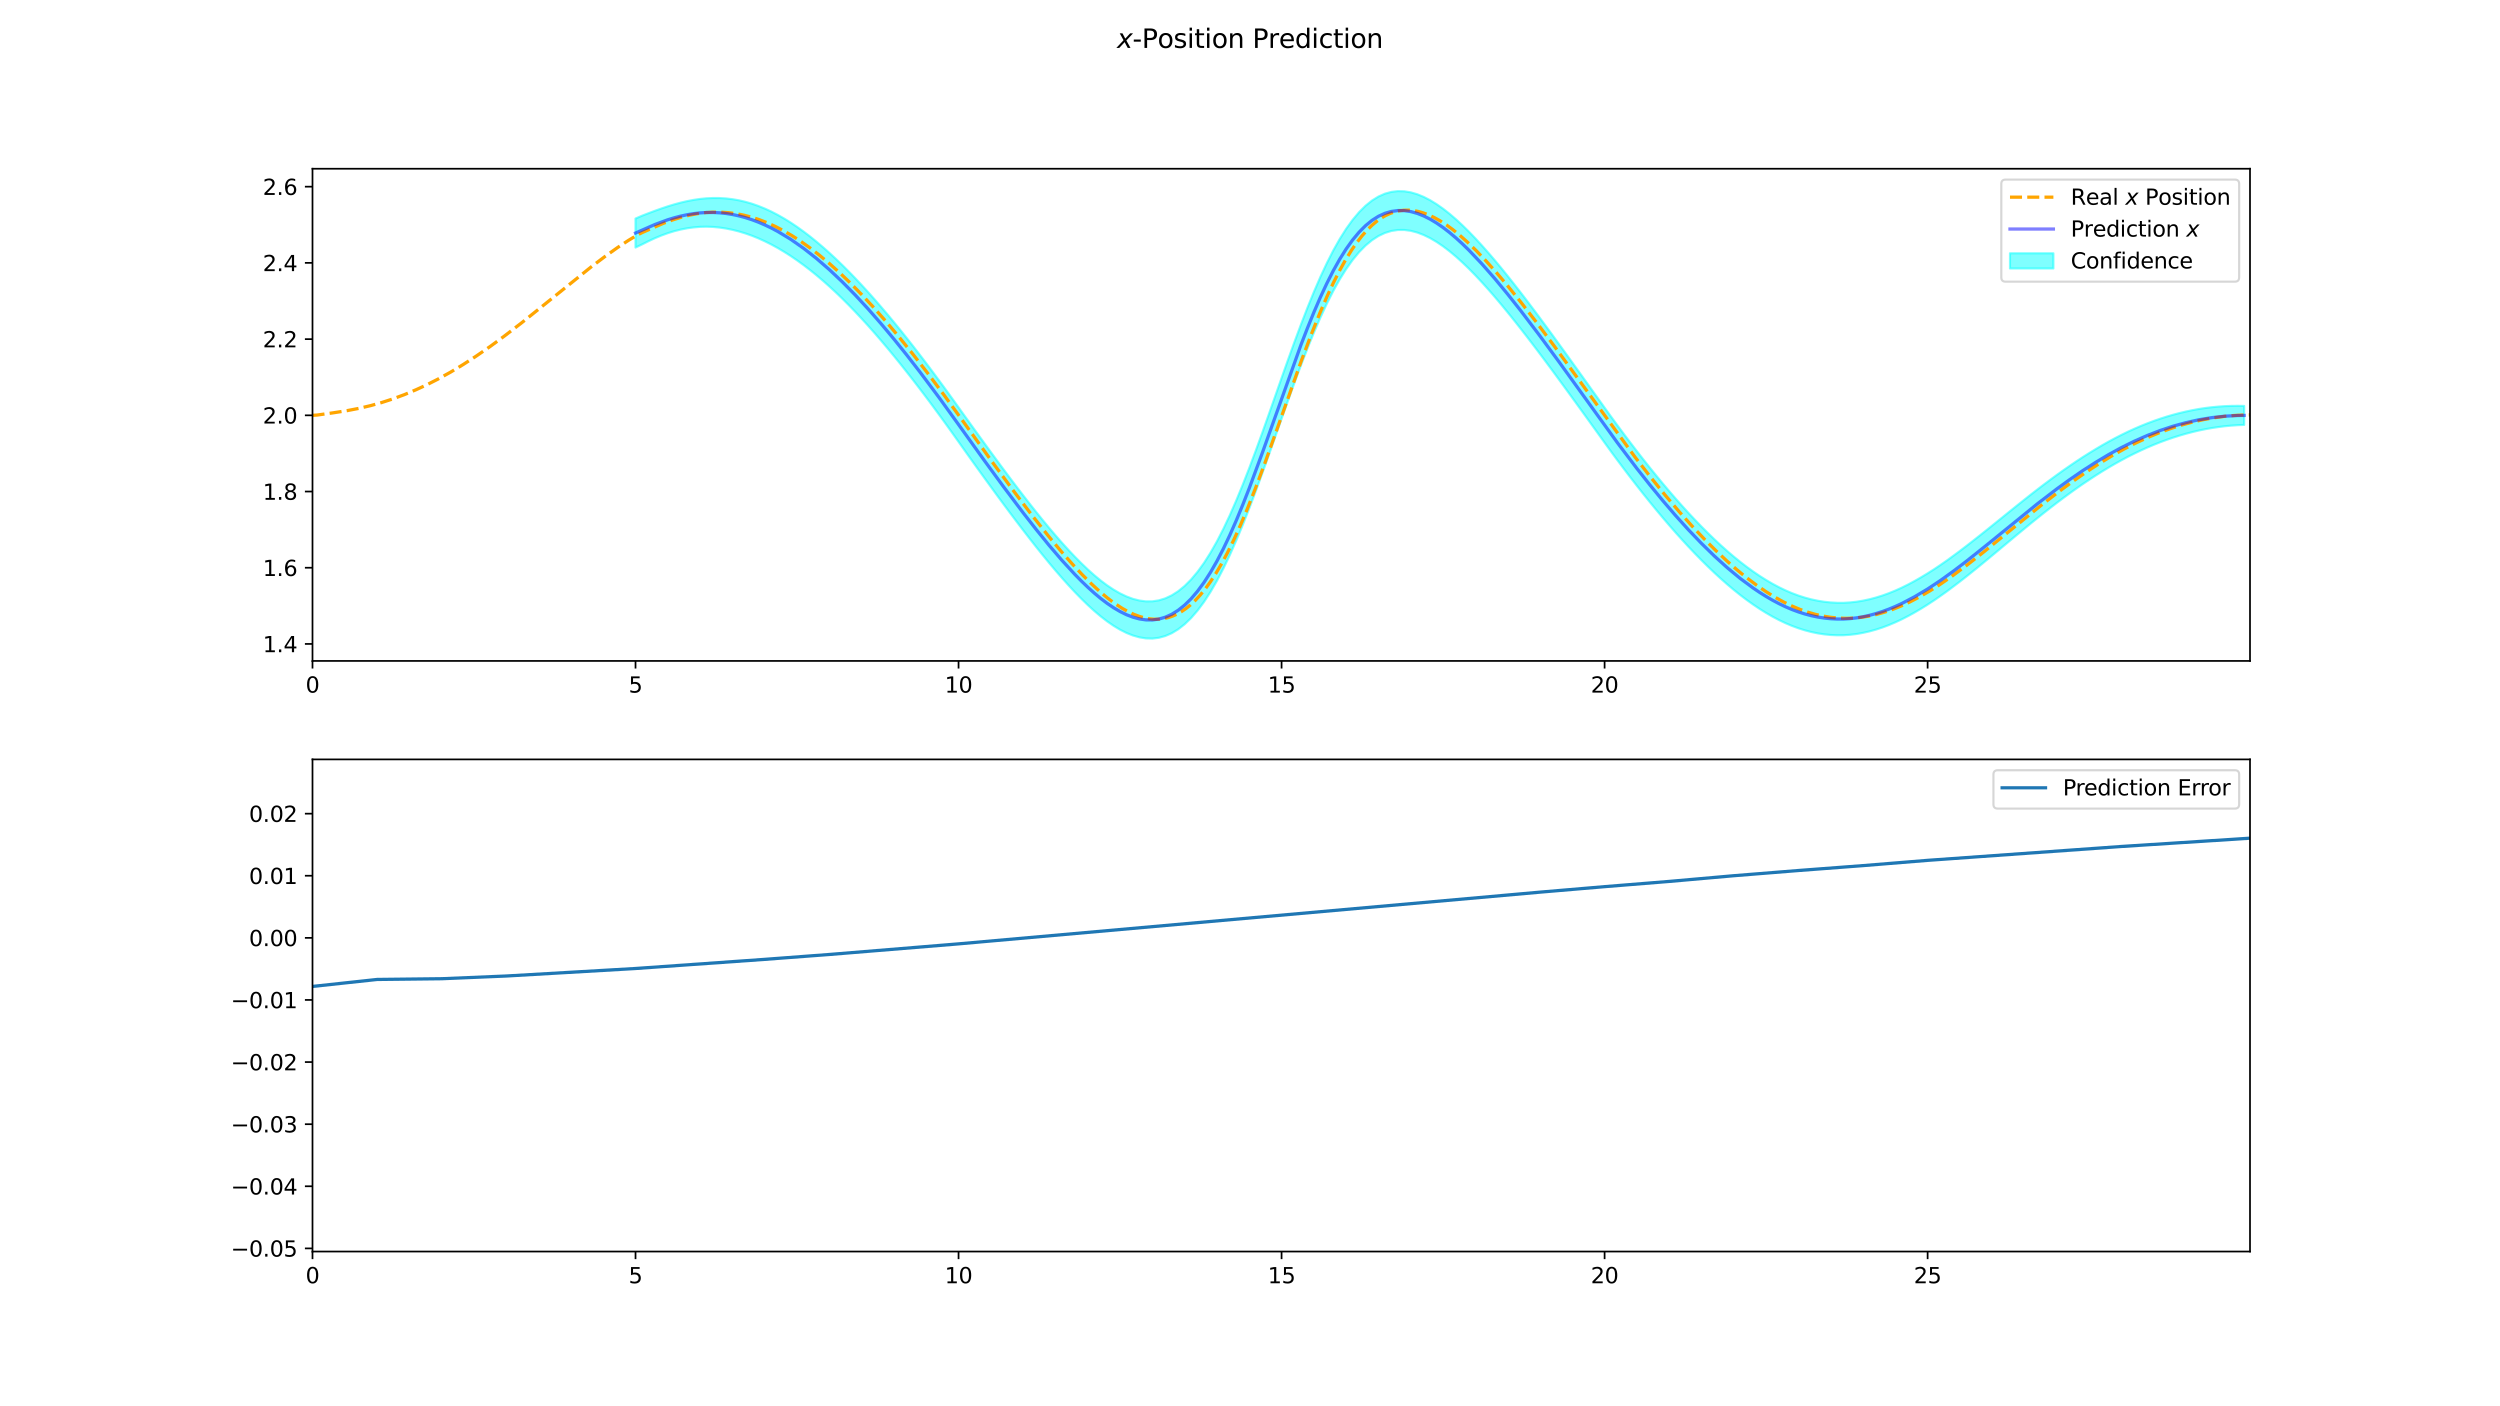 <?xml version="1.0" encoding="utf-8" standalone="no"?>
<!DOCTYPE svg PUBLIC "-//W3C//DTD SVG 1.1//EN"
  "http://www.w3.org/Graphics/SVG/1.1/DTD/svg11.dtd">
<svg xmlns:xlink="http://www.w3.org/1999/xlink" width="1152pt" height="648pt" viewBox="0 0 1152 648" xmlns="http://www.w3.org/2000/svg" version="1.1">
 <defs>
  <style type="text/css">*{stroke-linejoin: round; stroke-linecap: butt}</style>
 </defs>
 <g id="figure_1">
  <g id="patch_1">
   <path d="M 0 648 
L 1152 648 
L 1152 0 
L 0 0 
z
" style="fill: #ffffff"/>
  </g>
  <g id="axes_1">
   <g id="patch_2">
    <path d="M 144 304.56 
L 1036.8 304.56 
L 1036.8 77.76 
L 144 77.76 
z
" style="fill: #ffffff"/>
   </g>
   <g id="PolyCollection_1">
    <defs>
     <path id="m6e63e1c2bd" d="M 292.85 -547.299 
L 292.85 -533.932 
L 295.827 -535.349 
L 298.804 -536.848 
L 301.781 -538.239 
L 304.758 -539.474 
L 307.735 -540.558 
L 310.712 -541.474 
L 313.689 -542.222 
L 316.666 -542.808 
L 319.643 -543.216 
L 322.62 -543.467 
L 325.597 -543.537 
L 328.574 -543.423 
L 331.551 -543.141 
L 334.528 -542.698 
L 337.505 -542.095 
L 340.481 -541.346 
L 343.458 -540.441 
L 346.435 -539.396 
L 349.412 -538.193 
L 352.389 -536.837 
L 355.366 -535.361 
L 358.343 -533.734 
L 361.32 -531.963 
L 364.297 -530.076 
L 367.274 -528.041 
L 370.251 -525.879 
L 373.228 -523.6 
L 376.205 -521.188 
L 379.182 -518.666 
L 382.159 -516.024 
L 385.136 -513.273 
L 388.113 -510.405 
L 391.09 -507.427 
L 394.067 -504.348 
L 397.044 -501.174 
L 400.021 -497.911 
L 402.998 -494.546 
L 405.975 -491.091 
L 408.952 -487.565 
L 411.929 -483.955 
L 414.906 -480.275 
L 417.883 -476.521 
L 420.86 -472.708 
L 423.837 -468.831 
L 426.814 -464.9 
L 429.791 -460.906 
L 432.768 -456.857 
L 435.745 -452.756 
L 438.722 -448.614 
L 441.699 -444.423 
L 444.676 -440.22 
L 447.653 -436.045 
L 450.63 -431.896 
L 453.607 -427.768 
L 456.584 -423.663 
L 459.561 -419.575 
L 462.538 -415.543 
L 465.515 -411.543 
L 468.492 -407.589 
L 471.469 -403.679 
L 474.446 -399.827 
L 477.423 -396.031 
L 480.4 -392.318 
L 483.377 -388.678 
L 486.354 -385.135 
L 489.331 -381.697 
L 492.308 -378.377 
L 495.285 -375.178 
L 498.262 -372.121 
L 501.239 -369.22 
L 504.216 -366.498 
L 507.193 -363.979 
L 510.17 -361.678 
L 513.147 -359.628 
L 516.124 -357.837 
L 519.101 -356.334 
L 522.078 -355.149 
L 525.055 -354.308 
L 528.032 -353.83 
L 531.009 -353.749 
L 533.986 -354.105 
L 536.963 -354.921 
L 539.94 -356.213 
L 542.917 -358.019 
L 545.894 -360.344 
L 548.871 -363.217 
L 551.848 -366.659 
L 554.825 -370.655 
L 557.802 -375.23 
L 560.779 -380.37 
L 563.756 -386.069 
L 566.733 -392.294 
L 569.71 -399.024 
L 572.687 -406.186 
L 575.664 -413.747 
L 578.641 -421.637 
L 581.618 -429.791 
L 584.595 -438.129 
L 587.572 -446.568 
L 590.549 -455.041 
L 593.526 -463.433 
L 596.503 -471.67 
L 599.48 -479.674 
L 602.457 -487.381 
L 605.434 -494.709 
L 608.411 -501.606 
L 611.388 -508.018 
L 614.365 -513.909 
L 617.342 -519.244 
L 620.319 -524.011 
L 623.296 -528.194 
L 626.273 -531.808 
L 629.25 -534.844 
L 632.227 -537.318 
L 635.204 -539.25 
L 638.181 -540.656 
L 641.158 -541.568 
L 644.135 -542.019 
L 647.112 -542.029 
L 650.089 -541.632 
L 653.066 -540.848 
L 656.043 -539.711 
L 659.02 -538.257 
L 661.997 -536.506 
L 664.974 -534.487 
L 667.951 -532.218 
L 670.928 -529.729 
L 673.905 -527.033 
L 676.882 -524.163 
L 679.859 -521.123 
L 682.836 -517.938 
L 685.813 -514.631 
L 688.79 -511.205 
L 691.767 -507.673 
L 694.744 -504.046 
L 697.721 -500.344 
L 700.698 -496.574 
L 703.675 -492.739 
L 706.652 -488.852 
L 709.629 -484.907 
L 712.606 -480.924 
L 715.583 -476.903 
L 718.56 -472.844 
L 721.537 -468.771 
L 724.514 -464.672 
L 727.49 -460.564 
L 730.467 -456.447 
L 733.444 -452.305 
L 736.421 -448.171 
L 739.398 -444.03 
L 742.375 -439.918 
L 745.352 -435.877 
L 748.329 -431.903 
L 751.306 -427.991 
L 754.283 -424.142 
L 757.26 -420.363 
L 760.237 -416.657 
L 763.214 -413.022 
L 766.191 -409.454 
L 769.168 -405.971 
L 772.145 -402.564 
L 775.122 -399.255 
L 778.099 -396.018 
L 781.076 -392.883 
L 784.053 -389.836 
L 787.03 -386.892 
L 790.007 -384.045 
L 792.984 -381.312 
L 795.961 -378.688 
L 798.938 -376.186 
L 801.915 -373.799 
L 804.892 -371.541 
L 807.869 -369.414 
L 810.846 -367.41 
L 813.823 -365.554 
L 816.8 -363.838 
L 819.777 -362.272 
L 822.754 -360.852 
L 825.731 -359.594 
L 828.708 -358.494 
L 831.685 -357.549 
L 834.662 -356.768 
L 837.639 -356.149 
L 840.616 -355.69 
L 843.593 -355.398 
L 846.57 -355.262 
L 849.547 -355.286 
L 852.524 -355.495 
L 855.501 -355.847 
L 858.478 -356.378 
L 861.455 -357.048 
L 864.432 -357.875 
L 867.409 -358.843 
L 870.386 -359.966 
L 873.363 -361.224 
L 876.34 -362.614 
L 879.317 -364.143 
L 882.294 -365.789 
L 885.271 -367.541 
L 888.248 -369.394 
L 891.225 -371.346 
L 894.202 -373.407 
L 897.179 -375.528 
L 900.156 -377.759 
L 903.133 -380.018 
L 906.11 -382.347 
L 909.087 -384.722 
L 912.064 -387.132 
L 915.041 -389.575 
L 918.018 -392.041 
L 920.995 -394.522 
L 923.972 -397.009 
L 926.949 -399.49 
L 929.926 -401.968 
L 932.903 -404.426 
L 935.88 -406.876 
L 938.857 -409.278 
L 941.834 -411.654 
L 944.811 -413.984 
L 947.788 -416.278 
L 950.765 -418.513 
L 953.742 -420.697 
L 956.719 -422.836 
L 959.696 -424.906 
L 962.673 -426.904 
L 965.65 -428.844 
L 968.627 -430.729 
L 971.604 -432.534 
L 974.581 -434.264 
L 977.558 -435.922 
L 980.535 -437.51 
L 983.512 -438.999 
L 986.489 -440.428 
L 989.466 -441.769 
L 992.443 -443.034 
L 995.42 -444.216 
L 998.397 -445.32 
L 1001.374 -446.34 
L 1004.351 -447.28 
L 1007.328 -448.141 
L 1010.305 -448.921 
L 1013.282 -449.628 
L 1016.259 -450.237 
L 1019.236 -450.764 
L 1022.213 -451.209 
L 1025.19 -451.591 
L 1028.167 -451.871 
L 1031.144 -452.078 
L 1034.121 -452.203 
L 1034.121 -460.95 
L 1034.121 -460.95 
L 1031.144 -460.995 
L 1028.167 -460.959 
L 1025.19 -460.846 
L 1022.213 -460.631 
L 1019.236 -460.353 
L 1016.259 -459.992 
L 1013.282 -459.545 
L 1010.305 -458.997 
L 1007.328 -458.374 
L 1004.351 -457.67 
L 1001.374 -456.885 
L 998.397 -456.016 
L 995.42 -455.06 
L 992.443 -454.025 
L 989.466 -452.904 
L 986.489 -451.704 
L 983.512 -450.415 
L 980.535 -449.062 
L 977.558 -447.604 
L 974.581 -446.075 
L 971.604 -444.472 
L 968.627 -442.787 
L 965.65 -441.022 
L 962.673 -439.204 
L 959.696 -437.326 
L 956.719 -435.368 
L 953.742 -433.341 
L 950.765 -431.273 
L 947.788 -429.147 
L 944.811 -426.961 
L 941.834 -424.737 
L 938.857 -422.462 
L 935.88 -420.153 
L 932.903 -417.791 
L 929.926 -415.424 
L 926.949 -413.033 
L 923.972 -410.634 
L 920.995 -408.223 
L 918.018 -405.82 
L 915.041 -403.428 
L 912.064 -401.057 
L 909.087 -398.717 
L 906.11 -396.405 
L 903.133 -394.139 
L 900.156 -391.934 
L 897.179 -389.754 
L 894.202 -387.691 
L 891.225 -385.687 
L 888.248 -383.797 
L 885.271 -381.998 
L 882.294 -380.295 
L 879.317 -378.693 
L 876.34 -377.211 
L 873.363 -375.867 
L 870.386 -374.654 
L 867.409 -373.577 
L 864.432 -372.651 
L 861.455 -371.861 
L 858.478 -371.225 
L 855.501 -370.725 
L 852.524 -370.402 
L 849.547 -370.226 
L 846.57 -370.235 
L 843.593 -370.394 
L 840.616 -370.706 
L 837.639 -371.18 
L 834.662 -371.814 
L 831.685 -372.611 
L 828.708 -373.569 
L 825.731 -374.684 
L 822.754 -375.959 
L 819.777 -377.399 
L 816.8 -378.987 
L 813.823 -380.727 
L 810.846 -382.61 
L 807.869 -384.64 
L 804.892 -386.795 
L 801.915 -389.081 
L 798.938 -391.499 
L 795.961 -394.033 
L 792.984 -396.692 
L 790.007 -399.463 
L 787.03 -402.348 
L 784.053 -405.33 
L 781.076 -408.417 
L 778.099 -411.594 
L 775.122 -414.874 
L 772.145 -418.23 
L 769.168 -421.685 
L 766.191 -425.215 
L 763.214 -428.832 
L 760.237 -432.516 
L 757.26 -436.269 
L 754.283 -440.095 
L 751.306 -443.987 
L 748.329 -447.938 
L 745.352 -451.947 
L 742.375 -456.014 
L 739.398 -460.149 
L 736.421 -464.314 
L 733.444 -468.477 
L 730.467 -472.65 
L 727.49 -476.801 
L 724.514 -480.947 
L 721.537 -485.086 
L 718.56 -489.205 
L 715.583 -493.309 
L 712.606 -497.379 
L 709.629 -501.412 
L 706.652 -505.407 
L 703.675 -509.343 
L 700.698 -513.229 
L 697.721 -517.05 
L 694.744 -520.804 
L 691.767 -524.485 
L 688.79 -528.07 
L 685.813 -531.548 
L 682.836 -534.909 
L 679.859 -538.15 
L 676.882 -541.246 
L 673.905 -544.174 
L 670.928 -546.933 
L 667.951 -549.486 
L 664.974 -551.822 
L 661.997 -553.912 
L 659.02 -555.739 
L 656.043 -557.274 
L 653.066 -558.496 
L 650.089 -559.365 
L 647.112 -559.85 
L 644.135 -559.931 
L 641.158 -559.574 
L 638.181 -558.757 
L 635.204 -557.442 
L 632.227 -555.595 
L 629.25 -553.2 
L 626.273 -550.236 
L 623.296 -546.69 
L 620.319 -542.569 
L 617.342 -537.856 
L 614.365 -532.567 
L 611.388 -526.713 
L 608.411 -520.332 
L 605.434 -513.458 
L 602.457 -506.148 
L 599.48 -498.453 
L 596.503 -490.457 
L 593.526 -482.219 
L 590.549 -473.816 
L 587.572 -465.323 
L 584.595 -456.857 
L 581.618 -448.483 
L 578.641 -440.281 
L 575.664 -432.333 
L 572.687 -424.706 
L 569.71 -417.47 
L 566.733 -410.658 
L 563.756 -404.344 
L 560.779 -398.55 
L 557.802 -393.31 
L 554.825 -388.631 
L 551.848 -384.529 
L 548.871 -380.981 
L 545.894 -378.002 
L 542.917 -375.573 
L 539.94 -373.665 
L 536.963 -372.272 
L 533.986 -371.358 
L 531.009 -370.907 
L 528.032 -370.893 
L 525.055 -371.283 
L 522.078 -372.039 
L 519.101 -373.143 
L 516.124 -374.569 
L 513.147 -376.288 
L 510.17 -378.27 
L 507.193 -380.504 
L 504.216 -382.959 
L 501.239 -385.62 
L 498.262 -388.465 
L 495.285 -391.474 
L 492.308 -394.631 
L 489.331 -397.915 
L 486.354 -401.32 
L 483.377 -404.832 
L 480.4 -408.445 
L 477.423 -412.134 
L 474.446 -415.91 
L 471.469 -419.745 
L 468.492 -423.643 
L 465.515 -427.586 
L 462.538 -431.577 
L 459.561 -435.597 
L 456.584 -439.667 
L 453.607 -443.757 
L 450.63 -447.866 
L 447.653 -451.99 
L 444.676 -456.128 
L 441.699 -460.288 
L 438.722 -464.443 
L 435.745 -468.551 
L 432.768 -472.62 
L 429.791 -476.638 
L 426.814 -480.606 
L 423.837 -484.511 
L 420.86 -488.363 
L 417.883 -492.149 
L 414.906 -495.876 
L 411.929 -499.529 
L 408.952 -503.117 
L 405.975 -506.62 
L 402.998 -510.052 
L 400.021 -513.401 
L 397.044 -516.655 
L 394.067 -519.82 
L 391.09 -522.892 
L 388.113 -525.866 
L 385.136 -528.736 
L 382.159 -531.491 
L 379.182 -534.136 
L 376.205 -536.658 
L 373.228 -539.065 
L 370.251 -541.331 
L 367.274 -543.467 
L 364.297 -545.468 
L 361.32 -547.304 
L 358.343 -549.001 
L 355.366 -550.541 
L 352.389 -551.902 
L 349.412 -553.111 
L 346.435 -554.151 
L 343.458 -555.008 
L 340.481 -555.699 
L 337.505 -556.211 
L 334.528 -556.558 
L 331.551 -556.738 
L 328.574 -556.756 
L 325.597 -556.623 
L 322.62 -556.333 
L 319.643 -555.891 
L 316.666 -555.326 
L 313.689 -554.631 
L 310.712 -553.826 
L 307.735 -552.92 
L 304.758 -551.92 
L 301.781 -550.857 
L 298.804 -549.735 
L 295.827 -548.585 
L 292.85 -547.299 
z
" style="stroke: #00ffff; stroke-opacity: 0.5"/>
    </defs>
    <g clip-path="url(#p4d87d90c9b)">
     <use xlink:href="#m6e63e1c2bd" x="0" y="648" style="fill: #00ffff; fill-opacity: 0.5; stroke: #00ffff; stroke-opacity: 0.5"/>
    </g>
   </g>
   <g id="matplotlib.axis_1">
    <g id="xtick_1">
     <g id="line2d_1">
      <defs>
       <path id="mfed52b1597" d="M 0 0 
L 0 3.5 
" style="stroke: #000000; stroke-width: 0.8"/>
      </defs>
      <g>
       <use xlink:href="#mfed52b1597" x="144" y="304.56" style="stroke: #000000; stroke-width: 0.8"/>
      </g>
     </g>
     <g id="text_1">
      <!-- 0 -->
      <g transform="translate(140.819 319.158) scale(0.1 -0.1)">
       <defs>
        <path id="DejaVuSans-30" d="M 2034 4250 
Q 1547 4250 1301 3770 
Q 1056 3291 1056 2328 
Q 1056 1369 1301 889 
Q 1547 409 2034 409 
Q 2525 409 2770 889 
Q 3016 1369 3016 2328 
Q 3016 3291 2770 3770 
Q 2525 4250 2034 4250 
z
M 2034 4750 
Q 2819 4750 3233 4129 
Q 3647 3509 3647 2328 
Q 3647 1150 3233 529 
Q 2819 -91 2034 -91 
Q 1250 -91 836 529 
Q 422 1150 422 2328 
Q 422 3509 836 4129 
Q 1250 4750 2034 4750 
z
" transform="scale(0.016)"/>
       </defs>
       <use xlink:href="#DejaVuSans-30"/>
      </g>
     </g>
    </g>
    <g id="xtick_2">
     <g id="line2d_2">
      <g>
       <use xlink:href="#mfed52b1597" x="292.85" y="304.56" style="stroke: #000000; stroke-width: 0.8"/>
      </g>
     </g>
     <g id="text_2">
      <!-- 5 -->
      <g transform="translate(289.668 319.158) scale(0.1 -0.1)">
       <defs>
        <path id="DejaVuSans-35" d="M 691 4666 
L 3169 4666 
L 3169 4134 
L 1269 4134 
L 1269 2991 
Q 1406 3038 1543 3061 
Q 1681 3084 1819 3084 
Q 2600 3084 3056 2656 
Q 3513 2228 3513 1497 
Q 3513 744 3044 326 
Q 2575 -91 1722 -91 
Q 1428 -91 1123 -41 
Q 819 9 494 109 
L 494 744 
Q 775 591 1075 516 
Q 1375 441 1709 441 
Q 2250 441 2565 725 
Q 2881 1009 2881 1497 
Q 2881 1984 2565 2268 
Q 2250 2553 1709 2553 
Q 1456 2553 1204 2497 
Q 953 2441 691 2322 
L 691 4666 
z
" transform="scale(0.016)"/>
       </defs>
       <use xlink:href="#DejaVuSans-35"/>
      </g>
     </g>
    </g>
    <g id="xtick_3">
     <g id="line2d_3">
      <g>
       <use xlink:href="#mfed52b1597" x="441.699" y="304.56" style="stroke: #000000; stroke-width: 0.8"/>
      </g>
     </g>
     <g id="text_3">
      <!-- 10 -->
      <g transform="translate(435.337 319.158) scale(0.1 -0.1)">
       <defs>
        <path id="DejaVuSans-31" d="M 794 531 
L 1825 531 
L 1825 4091 
L 703 3866 
L 703 4441 
L 1819 4666 
L 2450 4666 
L 2450 531 
L 3481 531 
L 3481 0 
L 794 0 
L 794 531 
z
" transform="scale(0.016)"/>
       </defs>
       <use xlink:href="#DejaVuSans-31"/>
       <use xlink:href="#DejaVuSans-30" x="63.623"/>
      </g>
     </g>
    </g>
    <g id="xtick_4">
     <g id="line2d_4">
      <g>
       <use xlink:href="#mfed52b1597" x="590.549" y="304.56" style="stroke: #000000; stroke-width: 0.8"/>
      </g>
     </g>
     <g id="text_4">
      <!-- 15 -->
      <g transform="translate(584.186 319.158) scale(0.1 -0.1)">
       <use xlink:href="#DejaVuSans-31"/>
       <use xlink:href="#DejaVuSans-35" x="63.623"/>
      </g>
     </g>
    </g>
    <g id="xtick_5">
     <g id="line2d_5">
      <g>
       <use xlink:href="#mfed52b1597" x="739.398" y="304.56" style="stroke: #000000; stroke-width: 0.8"/>
      </g>
     </g>
     <g id="text_5">
      <!-- 20 -->
      <g transform="translate(733.036 319.158) scale(0.1 -0.1)">
       <defs>
        <path id="DejaVuSans-32" d="M 1228 531 
L 3431 531 
L 3431 0 
L 469 0 
L 469 531 
Q 828 903 1448 1529 
Q 2069 2156 2228 2338 
Q 2531 2678 2651 2914 
Q 2772 3150 2772 3378 
Q 2772 3750 2511 3984 
Q 2250 4219 1831 4219 
Q 1534 4219 1204 4116 
Q 875 4013 500 3803 
L 500 4441 
Q 881 4594 1212 4672 
Q 1544 4750 1819 4750 
Q 2544 4750 2975 4387 
Q 3406 4025 3406 3419 
Q 3406 3131 3298 2873 
Q 3191 2616 2906 2266 
Q 2828 2175 2409 1742 
Q 1991 1309 1228 531 
z
" transform="scale(0.016)"/>
       </defs>
       <use xlink:href="#DejaVuSans-32"/>
       <use xlink:href="#DejaVuSans-30" x="63.623"/>
      </g>
     </g>
    </g>
    <g id="xtick_6">
     <g id="line2d_6">
      <g>
       <use xlink:href="#mfed52b1597" x="888.248" y="304.56" style="stroke: #000000; stroke-width: 0.8"/>
      </g>
     </g>
     <g id="text_6">
      <!-- 25 -->
      <g transform="translate(881.886 319.158) scale(0.1 -0.1)">
       <use xlink:href="#DejaVuSans-32"/>
       <use xlink:href="#DejaVuSans-35" x="63.623"/>
      </g>
     </g>
    </g>
   </g>
   <g id="matplotlib.axis_2">
    <g id="ytick_1">
     <g id="line2d_7">
      <defs>
       <path id="mb2a4fa0dcd" d="M 0 0 
L -3.5 0 
" style="stroke: #000000; stroke-width: 0.8"/>
      </defs>
      <g>
       <use xlink:href="#mb2a4fa0dcd" x="144" y="296.732" style="stroke: #000000; stroke-width: 0.8"/>
      </g>
     </g>
     <g id="text_7">
      <!-- 1.4 -->
      <g transform="translate(121.097 300.531) scale(0.1 -0.1)">
       <defs>
        <path id="DejaVuSans-2e" d="M 684 794 
L 1344 794 
L 1344 0 
L 684 0 
L 684 794 
z
" transform="scale(0.016)"/>
        <path id="DejaVuSans-34" d="M 2419 4116 
L 825 1625 
L 2419 1625 
L 2419 4116 
z
M 2253 4666 
L 3047 4666 
L 3047 1625 
L 3713 1625 
L 3713 1100 
L 3047 1100 
L 3047 0 
L 2419 0 
L 2419 1100 
L 313 1100 
L 313 1709 
L 2253 4666 
z
" transform="scale(0.016)"/>
       </defs>
       <use xlink:href="#DejaVuSans-31"/>
       <use xlink:href="#DejaVuSans-2e" x="63.623"/>
       <use xlink:href="#DejaVuSans-34" x="95.41"/>
      </g>
     </g>
    </g>
    <g id="ytick_2">
     <g id="line2d_8">
      <g>
       <use xlink:href="#mb2a4fa0dcd" x="144" y="261.614" style="stroke: #000000; stroke-width: 0.8"/>
      </g>
     </g>
     <g id="text_8">
      <!-- 1.6 -->
      <g transform="translate(121.097 265.414) scale(0.1 -0.1)">
       <defs>
        <path id="DejaVuSans-36" d="M 2113 2584 
Q 1688 2584 1439 2293 
Q 1191 2003 1191 1497 
Q 1191 994 1439 701 
Q 1688 409 2113 409 
Q 2538 409 2786 701 
Q 3034 994 3034 1497 
Q 3034 2003 2786 2293 
Q 2538 2584 2113 2584 
z
M 3366 4563 
L 3366 3988 
Q 3128 4100 2886 4159 
Q 2644 4219 2406 4219 
Q 1781 4219 1451 3797 
Q 1122 3375 1075 2522 
Q 1259 2794 1537 2939 
Q 1816 3084 2150 3084 
Q 2853 3084 3261 2657 
Q 3669 2231 3669 1497 
Q 3669 778 3244 343 
Q 2819 -91 2113 -91 
Q 1303 -91 875 529 
Q 447 1150 447 2328 
Q 447 3434 972 4092 
Q 1497 4750 2381 4750 
Q 2619 4750 2861 4703 
Q 3103 4656 3366 4563 
z
" transform="scale(0.016)"/>
       </defs>
       <use xlink:href="#DejaVuSans-31"/>
       <use xlink:href="#DejaVuSans-2e" x="63.623"/>
       <use xlink:href="#DejaVuSans-36" x="95.41"/>
      </g>
     </g>
    </g>
    <g id="ytick_3">
     <g id="line2d_9">
      <g>
       <use xlink:href="#mb2a4fa0dcd" x="144" y="226.496" style="stroke: #000000; stroke-width: 0.8"/>
      </g>
     </g>
     <g id="text_9">
      <!-- 1.8 -->
      <g transform="translate(121.097 230.296) scale(0.1 -0.1)">
       <defs>
        <path id="DejaVuSans-38" d="M 2034 2216 
Q 1584 2216 1326 1975 
Q 1069 1734 1069 1313 
Q 1069 891 1326 650 
Q 1584 409 2034 409 
Q 2484 409 2743 651 
Q 3003 894 3003 1313 
Q 3003 1734 2745 1975 
Q 2488 2216 2034 2216 
z
M 1403 2484 
Q 997 2584 770 2862 
Q 544 3141 544 3541 
Q 544 4100 942 4425 
Q 1341 4750 2034 4750 
Q 2731 4750 3128 4425 
Q 3525 4100 3525 3541 
Q 3525 3141 3298 2862 
Q 3072 2584 2669 2484 
Q 3125 2378 3379 2068 
Q 3634 1759 3634 1313 
Q 3634 634 3220 271 
Q 2806 -91 2034 -91 
Q 1263 -91 848 271 
Q 434 634 434 1313 
Q 434 1759 690 2068 
Q 947 2378 1403 2484 
z
M 1172 3481 
Q 1172 3119 1398 2916 
Q 1625 2713 2034 2713 
Q 2441 2713 2670 2916 
Q 2900 3119 2900 3481 
Q 2900 3844 2670 4047 
Q 2441 4250 2034 4250 
Q 1625 4250 1398 4047 
Q 1172 3844 1172 3481 
z
" transform="scale(0.016)"/>
       </defs>
       <use xlink:href="#DejaVuSans-31"/>
       <use xlink:href="#DejaVuSans-2e" x="63.623"/>
       <use xlink:href="#DejaVuSans-38" x="95.41"/>
      </g>
     </g>
    </g>
    <g id="ytick_4">
     <g id="line2d_10">
      <g>
       <use xlink:href="#mb2a4fa0dcd" x="144" y="191.379" style="stroke: #000000; stroke-width: 0.8"/>
      </g>
     </g>
     <g id="text_10">
      <!-- 2.0 -->
      <g transform="translate(121.097 195.178) scale(0.1 -0.1)">
       <use xlink:href="#DejaVuSans-32"/>
       <use xlink:href="#DejaVuSans-2e" x="63.623"/>
       <use xlink:href="#DejaVuSans-30" x="95.41"/>
      </g>
     </g>
    </g>
    <g id="ytick_5">
     <g id="line2d_11">
      <g>
       <use xlink:href="#mb2a4fa0dcd" x="144" y="156.261" style="stroke: #000000; stroke-width: 0.8"/>
      </g>
     </g>
     <g id="text_11">
      <!-- 2.2 -->
      <g transform="translate(121.097 160.06) scale(0.1 -0.1)">
       <use xlink:href="#DejaVuSans-32"/>
       <use xlink:href="#DejaVuSans-2e" x="63.623"/>
       <use xlink:href="#DejaVuSans-32" x="95.41"/>
      </g>
     </g>
    </g>
    <g id="ytick_6">
     <g id="line2d_12">
      <g>
       <use xlink:href="#mb2a4fa0dcd" x="144" y="121.143" style="stroke: #000000; stroke-width: 0.8"/>
      </g>
     </g>
     <g id="text_12">
      <!-- 2.4 -->
      <g transform="translate(121.097 124.942) scale(0.1 -0.1)">
       <use xlink:href="#DejaVuSans-32"/>
       <use xlink:href="#DejaVuSans-2e" x="63.623"/>
       <use xlink:href="#DejaVuSans-34" x="95.41"/>
      </g>
     </g>
    </g>
    <g id="ytick_7">
     <g id="line2d_13">
      <g>
       <use xlink:href="#mb2a4fa0dcd" x="144" y="86.025" style="stroke: #000000; stroke-width: 0.8"/>
      </g>
     </g>
     <g id="text_13">
      <!-- 2.6 -->
      <g transform="translate(121.097 89.824) scale(0.1 -0.1)">
       <use xlink:href="#DejaVuSans-32"/>
       <use xlink:href="#DejaVuSans-2e" x="63.623"/>
       <use xlink:href="#DejaVuSans-36" x="95.41"/>
      </g>
     </g>
    </g>
   </g>
   <g id="line2d_14">
    <path d="M 144 191.379 
L 146.084 191.259 
L 153.229 190.272 
L 159.778 189.255 
L 165.434 188.167 
L 170.793 186.908 
L 175.854 185.495 
L 180.617 183.952 
L 186.273 181.876 
L 191.632 179.628 
L 196.693 177.296 
L 201.754 174.728 
L 207.708 171.433 
L 213.364 168.019 
L 219.318 164.171 
L 225.867 159.658 
L 232.417 154.855 
L 240.157 148.917 
L 249.088 141.765 
L 272.308 123.075 
L 278.858 118.133 
L 284.514 114.113 
L 289.575 110.773 
L 293.743 108.247 
L 296.124 107.076 
L 305.651 102.923 
L 310.116 101.287 
L 313.986 100.098 
L 317.856 99.129 
L 321.429 98.452 
L 325.001 97.982 
L 328.574 97.753 
L 332.146 97.761 
L 335.718 97.999 
L 339.291 98.47 
L 342.863 99.169 
L 346.435 100.101 
L 349.71 101.161 
L 353.283 102.55 
L 357.153 104.285 
L 360.725 106.133 
L 364.893 108.546 
L 368.763 111.047 
L 373.228 114.215 
L 377.396 117.441 
L 382.159 121.417 
L 386.923 125.693 
L 391.686 130.266 
L 397.044 135.725 
L 402.403 141.489 
L 408.059 147.905 
L 414.013 154.967 
L 420.563 163.079 
L 427.707 172.279 
L 435.15 182.227 
L 443.783 194.156 
L 457.775 213.629 
L 467.301 226.575 
L 475.637 237.553 
L 482.782 246.595 
L 488.736 253.778 
L 493.797 259.551 
L 498.56 264.67 
L 503.025 269.133 
L 506.895 272.688 
L 510.468 275.668 
L 513.742 278.112 
L 517.017 280.259 
L 519.696 281.774 
L 522.376 283.046 
L 525.055 284.057 
L 527.437 284.726 
L 529.818 285.168 
L 531.902 285.348 
L 533.986 285.322 
L 536.07 285.083 
L 538.154 284.627 
L 540.238 283.945 
L 542.322 283.021 
L 544.405 281.848 
L 546.489 280.429 
L 548.573 278.747 
L 550.657 276.796 
L 553.039 274.231 
L 555.42 271.314 
L 557.802 268.033 
L 560.184 264.38 
L 562.863 259.842 
L 565.542 254.847 
L 568.519 248.789 
L 571.496 242.217 
L 574.771 234.469 
L 578.641 224.684 
L 583.106 212.717 
L 589.06 196.046 
L 599.778 165.912 
L 604.243 154.065 
L 608.113 144.425 
L 611.388 136.833 
L 614.365 130.439 
L 617.342 124.574 
L 620.021 119.77 
L 622.7 115.432 
L 625.082 111.971 
L 627.464 108.876 
L 629.845 106.154 
L 632.227 103.801 
L 634.311 102.04 
L 636.395 100.549 
L 638.478 99.324 
L 640.562 98.356 
L 642.646 97.633 
L 644.73 97.142 
L 646.814 96.876 
L 648.898 96.825 
L 650.982 96.98 
L 653.363 97.399 
L 655.745 98.062 
L 658.127 98.949 
L 660.806 100.195 
L 663.485 101.689 
L 666.462 103.611 
L 669.439 105.792 
L 672.714 108.46 
L 676.286 111.661 
L 680.156 115.417 
L 684.622 120.095 
L 689.385 125.405 
L 694.446 131.375 
L 700.995 139.484 
L 708.14 148.703 
L 716.476 159.852 
L 728.384 176.205 
L 753.39 210.587 
L 760.535 219.799 
L 767.382 228.253 
L 773.634 235.621 
L 779.588 242.293 
L 785.244 248.294 
L 790.603 253.66 
L 795.664 258.419 
L 800.427 262.598 
L 804.892 266.239 
L 809.358 269.594 
L 813.823 272.665 
L 817.991 275.243 
L 821.861 277.382 
L 825.434 279.125 
L 829.304 280.756 
L 832.876 282.027 
L 836.448 283.069 
L 840.021 283.877 
L 843.593 284.451 
L 847.166 284.798 
L 850.738 284.928 
L 854.013 284.815 
L 857.585 284.482 
L 861.157 283.908 
L 864.73 283.124 
L 868.6 282.037 
L 872.172 280.806 
L 876.042 279.247 
L 879.913 277.457 
L 884.378 275.124 
L 889.141 272.371 
L 893.607 269.553 
L 899.263 265.672 
L 906.408 260.38 
L 914.148 254.317 
L 924.865 245.595 
L 940.643 232.787 
L 948.383 226.801 
L 954.933 221.988 
L 961.482 217.423 
L 967.734 213.367 
L 973.092 210.104 
L 978.749 206.927 
L 983.81 204.324 
L 989.466 201.686 
L 994.824 199.457 
L 1000.183 197.492 
L 1005.244 195.883 
L 1010.305 194.503 
L 1015.366 193.355 
L 1020.129 192.515 
L 1025.19 191.839 
L 1029.655 191.44 
L 1034.418 191.217 
L 1036.8 191.188 
L 1036.8 191.188 
" clip-path="url(#p4d87d90c9b)" style="fill: none; stroke-dasharray: 5.55,2.4; stroke-dashoffset: 0; stroke: #ffa500; stroke-width: 1.5"/>
   </g>
   <g id="line2d_15">
    <path d="M 292.85 107.384 
L 301.781 103.452 
L 307.735 101.261 
L 310.712 100.35 
L 313.689 99.574 
L 316.666 98.933 
L 319.643 98.446 
L 322.62 98.1 
L 325.597 97.92 
L 328.574 97.91 
L 331.551 98.061 
L 334.528 98.372 
L 337.505 98.847 
L 340.481 99.478 
L 343.458 100.276 
L 346.435 101.226 
L 349.412 102.348 
L 352.389 103.631 
L 355.366 105.049 
L 358.343 106.632 
L 364.297 110.228 
L 370.251 114.395 
L 376.205 119.077 
L 382.159 124.242 
L 388.113 129.865 
L 394.067 135.916 
L 400.021 142.344 
L 405.975 149.144 
L 411.929 156.258 
L 417.883 163.665 
L 423.837 171.329 
L 432.768 183.262 
L 441.699 195.645 
L 453.607 212.238 
L 462.538 224.44 
L 471.469 236.288 
L 477.423 243.917 
L 483.377 251.245 
L 489.331 258.194 
L 495.285 264.674 
L 498.262 267.707 
L 501.239 270.58 
L 504.216 273.271 
L 507.193 275.759 
L 510.17 278.026 
L 513.147 280.042 
L 516.124 281.797 
L 519.101 283.262 
L 522.078 284.406 
L 525.055 285.205 
L 528.032 285.638 
L 531.009 285.672 
L 533.986 285.268 
L 536.963 284.404 
L 539.94 283.061 
L 542.917 281.204 
L 545.894 278.827 
L 548.871 275.901 
L 551.848 272.406 
L 554.825 268.357 
L 557.802 263.73 
L 560.779 258.54 
L 563.756 252.793 
L 566.733 246.524 
L 569.71 239.753 
L 572.687 232.554 
L 575.664 224.96 
L 581.618 208.863 
L 599.48 158.937 
L 602.457 151.235 
L 605.434 143.917 
L 608.411 137.031 
L 611.388 130.635 
L 614.365 124.762 
L 617.342 119.45 
L 620.319 114.71 
L 623.296 110.558 
L 626.273 106.978 
L 629.25 103.978 
L 632.227 101.544 
L 635.204 99.654 
L 638.181 98.293 
L 641.158 97.429 
L 644.135 97.025 
L 647.112 97.06 
L 650.089 97.501 
L 653.066 98.328 
L 656.043 99.507 
L 659.02 101.002 
L 661.997 102.791 
L 664.974 104.846 
L 667.951 107.148 
L 670.928 109.669 
L 673.905 112.396 
L 676.882 115.296 
L 682.836 121.576 
L 688.79 128.363 
L 694.744 135.575 
L 700.698 143.098 
L 709.629 154.84 
L 718.56 166.975 
L 733.444 187.609 
L 745.352 204.088 
L 754.283 215.881 
L 760.237 223.413 
L 766.191 230.665 
L 772.145 237.603 
L 778.099 244.194 
L 784.053 250.417 
L 790.007 256.246 
L 795.961 261.639 
L 801.915 266.56 
L 807.869 270.973 
L 810.846 272.99 
L 813.823 274.859 
L 816.8 276.588 
L 819.777 278.165 
L 822.754 279.595 
L 825.731 280.861 
L 828.708 281.968 
L 831.685 282.92 
L 834.662 283.709 
L 837.639 284.336 
L 840.616 284.802 
L 843.593 285.104 
L 846.57 285.251 
L 849.547 285.244 
L 852.524 285.051 
L 855.501 284.714 
L 858.478 284.199 
L 861.455 283.545 
L 864.432 282.737 
L 867.409 281.79 
L 870.386 280.69 
L 873.363 279.455 
L 876.34 278.088 
L 882.294 274.958 
L 888.248 271.405 
L 894.202 267.451 
L 900.156 263.153 
L 906.11 258.624 
L 915.041 251.498 
L 938.857 232.13 
L 947.788 225.287 
L 953.742 220.981 
L 959.696 216.884 
L 965.65 213.067 
L 971.604 209.497 
L 977.558 206.237 
L 983.512 203.293 
L 989.466 200.663 
L 995.42 198.362 
L 1001.374 196.388 
L 1007.328 194.742 
L 1013.282 193.413 
L 1019.236 192.441 
L 1025.19 191.781 
L 1031.144 191.463 
L 1034.121 191.424 
L 1034.121 191.424 
" clip-path="url(#p4d87d90c9b)" style="fill: none; stroke: #0000ff; stroke-opacity: 0.5; stroke-width: 1.5; stroke-linecap: square"/>
   </g>
   <g id="patch_3">
    <path d="M 144 304.56 
L 144 77.76 
" style="fill: none; stroke: #000000; stroke-width: 0.8; stroke-linejoin: miter; stroke-linecap: square"/>
   </g>
   <g id="patch_4">
    <path d="M 1036.8 304.56 
L 1036.8 77.76 
" style="fill: none; stroke: #000000; stroke-width: 0.8; stroke-linejoin: miter; stroke-linecap: square"/>
   </g>
   <g id="patch_5">
    <path d="M 144 304.56 
L 1036.8 304.56 
" style="fill: none; stroke: #000000; stroke-width: 0.8; stroke-linejoin: miter; stroke-linecap: square"/>
   </g>
   <g id="patch_6">
    <path d="M 144 77.76 
L 1036.8 77.76 
" style="fill: none; stroke: #000000; stroke-width: 0.8; stroke-linejoin: miter; stroke-linecap: square"/>
   </g>
   <g id="legend_1">
    <g id="patch_7">
     <path d="M 924.2 129.794 
L 1029.8 129.794 
Q 1031.8 129.794 1031.8 127.794 
L 1031.8 84.76 
Q 1031.8 82.76 1029.8 82.76 
L 924.2 82.76 
Q 922.2 82.76 922.2 84.76 
L 922.2 127.794 
Q 922.2 129.794 924.2 129.794 
z
" style="fill: #ffffff; opacity: 0.8; stroke: #cccccc; stroke-linejoin: miter"/>
    </g>
    <g id="line2d_16">
     <path d="M 926.2 90.858 
L 936.2 90.858 
L 946.2 90.858 
" style="fill: none; stroke-dasharray: 5.55,2.4; stroke-dashoffset: 0; stroke: #ffa500; stroke-width: 1.5"/>
    </g>
    <g id="text_14">
     <!-- Real $x$ Position -->
     <g transform="translate(954.2 94.358) scale(0.1 -0.1)">
      <defs>
       <path id="DejaVuSans-52" d="M 2841 2188 
Q 3044 2119 3236 1894 
Q 3428 1669 3622 1275 
L 4263 0 
L 3584 0 
L 2988 1197 
Q 2756 1666 2539 1819 
Q 2322 1972 1947 1972 
L 1259 1972 
L 1259 0 
L 628 0 
L 628 4666 
L 2053 4666 
Q 2853 4666 3247 4331 
Q 3641 3997 3641 3322 
Q 3641 2881 3436 2590 
Q 3231 2300 2841 2188 
z
M 1259 4147 
L 1259 2491 
L 2053 2491 
Q 2509 2491 2742 2702 
Q 2975 2913 2975 3322 
Q 2975 3731 2742 3939 
Q 2509 4147 2053 4147 
L 1259 4147 
z
" transform="scale(0.016)"/>
       <path id="DejaVuSans-65" d="M 3597 1894 
L 3597 1613 
L 953 1613 
Q 991 1019 1311 708 
Q 1631 397 2203 397 
Q 2534 397 2845 478 
Q 3156 559 3463 722 
L 3463 178 
Q 3153 47 2828 -22 
Q 2503 -91 2169 -91 
Q 1331 -91 842 396 
Q 353 884 353 1716 
Q 353 2575 817 3079 
Q 1281 3584 2069 3584 
Q 2775 3584 3186 3129 
Q 3597 2675 3597 1894 
z
M 3022 2063 
Q 3016 2534 2758 2815 
Q 2500 3097 2075 3097 
Q 1594 3097 1305 2825 
Q 1016 2553 972 2059 
L 3022 2063 
z
" transform="scale(0.016)"/>
       <path id="DejaVuSans-61" d="M 2194 1759 
Q 1497 1759 1228 1600 
Q 959 1441 959 1056 
Q 959 750 1161 570 
Q 1363 391 1709 391 
Q 2188 391 2477 730 
Q 2766 1069 2766 1631 
L 2766 1759 
L 2194 1759 
z
M 3341 1997 
L 3341 0 
L 2766 0 
L 2766 531 
Q 2569 213 2275 61 
Q 1981 -91 1556 -91 
Q 1019 -91 701 211 
Q 384 513 384 1019 
Q 384 1609 779 1909 
Q 1175 2209 1959 2209 
L 2766 2209 
L 2766 2266 
Q 2766 2663 2505 2880 
Q 2244 3097 1772 3097 
Q 1472 3097 1187 3025 
Q 903 2953 641 2809 
L 641 3341 
Q 956 3463 1253 3523 
Q 1550 3584 1831 3584 
Q 2591 3584 2966 3190 
Q 3341 2797 3341 1997 
z
" transform="scale(0.016)"/>
       <path id="DejaVuSans-6c" d="M 603 4863 
L 1178 4863 
L 1178 0 
L 603 0 
L 603 4863 
z
" transform="scale(0.016)"/>
       <path id="DejaVuSans-20" transform="scale(0.016)"/>
       <path id="DejaVuSans-Oblique-78" d="M 3841 3500 
L 2234 1784 
L 3219 0 
L 2559 0 
L 1819 1388 
L 531 0 
L -166 0 
L 1556 1844 
L 641 3500 
L 1300 3500 
L 1972 2234 
L 3144 3500 
L 3841 3500 
z
" transform="scale(0.016)"/>
       <path id="DejaVuSans-50" d="M 1259 4147 
L 1259 2394 
L 2053 2394 
Q 2494 2394 2734 2622 
Q 2975 2850 2975 3272 
Q 2975 3691 2734 3919 
Q 2494 4147 2053 4147 
L 1259 4147 
z
M 628 4666 
L 2053 4666 
Q 2838 4666 3239 4311 
Q 3641 3956 3641 3272 
Q 3641 2581 3239 2228 
Q 2838 1875 2053 1875 
L 1259 1875 
L 1259 0 
L 628 0 
L 628 4666 
z
" transform="scale(0.016)"/>
       <path id="DejaVuSans-6f" d="M 1959 3097 
Q 1497 3097 1228 2736 
Q 959 2375 959 1747 
Q 959 1119 1226 758 
Q 1494 397 1959 397 
Q 2419 397 2687 759 
Q 2956 1122 2956 1747 
Q 2956 2369 2687 2733 
Q 2419 3097 1959 3097 
z
M 1959 3584 
Q 2709 3584 3137 3096 
Q 3566 2609 3566 1747 
Q 3566 888 3137 398 
Q 2709 -91 1959 -91 
Q 1206 -91 779 398 
Q 353 888 353 1747 
Q 353 2609 779 3096 
Q 1206 3584 1959 3584 
z
" transform="scale(0.016)"/>
       <path id="DejaVuSans-73" d="M 2834 3397 
L 2834 2853 
Q 2591 2978 2328 3040 
Q 2066 3103 1784 3103 
Q 1356 3103 1142 2972 
Q 928 2841 928 2578 
Q 928 2378 1081 2264 
Q 1234 2150 1697 2047 
L 1894 2003 
Q 2506 1872 2764 1633 
Q 3022 1394 3022 966 
Q 3022 478 2636 193 
Q 2250 -91 1575 -91 
Q 1294 -91 989 -36 
Q 684 19 347 128 
L 347 722 
Q 666 556 975 473 
Q 1284 391 1588 391 
Q 1994 391 2212 530 
Q 2431 669 2431 922 
Q 2431 1156 2273 1281 
Q 2116 1406 1581 1522 
L 1381 1569 
Q 847 1681 609 1914 
Q 372 2147 372 2553 
Q 372 3047 722 3315 
Q 1072 3584 1716 3584 
Q 2034 3584 2315 3537 
Q 2597 3491 2834 3397 
z
" transform="scale(0.016)"/>
       <path id="DejaVuSans-69" d="M 603 3500 
L 1178 3500 
L 1178 0 
L 603 0 
L 603 3500 
z
M 603 4863 
L 1178 4863 
L 1178 4134 
L 603 4134 
L 603 4863 
z
" transform="scale(0.016)"/>
       <path id="DejaVuSans-74" d="M 1172 4494 
L 1172 3500 
L 2356 3500 
L 2356 3053 
L 1172 3053 
L 1172 1153 
Q 1172 725 1289 603 
Q 1406 481 1766 481 
L 2356 481 
L 2356 0 
L 1766 0 
Q 1100 0 847 248 
Q 594 497 594 1153 
L 594 3053 
L 172 3053 
L 172 3500 
L 594 3500 
L 594 4494 
L 1172 4494 
z
" transform="scale(0.016)"/>
       <path id="DejaVuSans-6e" d="M 3513 2113 
L 3513 0 
L 2938 0 
L 2938 2094 
Q 2938 2591 2744 2837 
Q 2550 3084 2163 3084 
Q 1697 3084 1428 2787 
Q 1159 2491 1159 1978 
L 1159 0 
L 581 0 
L 581 3500 
L 1159 3500 
L 1159 2956 
Q 1366 3272 1645 3428 
Q 1925 3584 2291 3584 
Q 2894 3584 3203 3211 
Q 3513 2838 3513 2113 
z
" transform="scale(0.016)"/>
      </defs>
      <use xlink:href="#DejaVuSans-52" transform="translate(0 0.016)"/>
      <use xlink:href="#DejaVuSans-65" transform="translate(69.482 0.016)"/>
      <use xlink:href="#DejaVuSans-61" transform="translate(131.006 0.016)"/>
      <use xlink:href="#DejaVuSans-6c" transform="translate(192.285 0.016)"/>
      <use xlink:href="#DejaVuSans-20" transform="translate(220.068 0.016)"/>
      <use xlink:href="#DejaVuSans-Oblique-78" transform="translate(251.855 0.016)"/>
      <use xlink:href="#DejaVuSans-20" transform="translate(311.035 0.016)"/>
      <use xlink:href="#DejaVuSans-50" transform="translate(342.822 0.016)"/>
      <use xlink:href="#DejaVuSans-6f" transform="translate(403.125 0.016)"/>
      <use xlink:href="#DejaVuSans-73" transform="translate(464.307 0.016)"/>
      <use xlink:href="#DejaVuSans-69" transform="translate(516.406 0.016)"/>
      <use xlink:href="#DejaVuSans-74" transform="translate(544.189 0.016)"/>
      <use xlink:href="#DejaVuSans-69" transform="translate(583.398 0.016)"/>
      <use xlink:href="#DejaVuSans-6f" transform="translate(611.182 0.016)"/>
      <use xlink:href="#DejaVuSans-6e" transform="translate(672.363 0.016)"/>
     </g>
    </g>
    <g id="line2d_17">
     <path d="M 926.2 105.537 
L 936.2 105.537 
L 946.2 105.537 
" style="fill: none; stroke: #0000ff; stroke-opacity: 0.5; stroke-width: 1.5; stroke-linecap: square"/>
    </g>
    <g id="text_15">
     <!-- Prediction $x$ -->
     <g transform="translate(954.2 109.037) scale(0.1 -0.1)">
      <defs>
       <path id="DejaVuSans-72" d="M 2631 2963 
Q 2534 3019 2420 3045 
Q 2306 3072 2169 3072 
Q 1681 3072 1420 2755 
Q 1159 2438 1159 1844 
L 1159 0 
L 581 0 
L 581 3500 
L 1159 3500 
L 1159 2956 
Q 1341 3275 1631 3429 
Q 1922 3584 2338 3584 
Q 2397 3584 2469 3576 
Q 2541 3569 2628 3553 
L 2631 2963 
z
" transform="scale(0.016)"/>
       <path id="DejaVuSans-64" d="M 2906 2969 
L 2906 4863 
L 3481 4863 
L 3481 0 
L 2906 0 
L 2906 525 
Q 2725 213 2448 61 
Q 2172 -91 1784 -91 
Q 1150 -91 751 415 
Q 353 922 353 1747 
Q 353 2572 751 3078 
Q 1150 3584 1784 3584 
Q 2172 3584 2448 3432 
Q 2725 3281 2906 2969 
z
M 947 1747 
Q 947 1113 1208 752 
Q 1469 391 1925 391 
Q 2381 391 2643 752 
Q 2906 1113 2906 1747 
Q 2906 2381 2643 2742 
Q 2381 3103 1925 3103 
Q 1469 3103 1208 2742 
Q 947 2381 947 1747 
z
" transform="scale(0.016)"/>
       <path id="DejaVuSans-63" d="M 3122 3366 
L 3122 2828 
Q 2878 2963 2633 3030 
Q 2388 3097 2138 3097 
Q 1578 3097 1268 2742 
Q 959 2388 959 1747 
Q 959 1106 1268 751 
Q 1578 397 2138 397 
Q 2388 397 2633 464 
Q 2878 531 3122 666 
L 3122 134 
Q 2881 22 2623 -34 
Q 2366 -91 2075 -91 
Q 1284 -91 818 406 
Q 353 903 353 1747 
Q 353 2603 823 3093 
Q 1294 3584 2113 3584 
Q 2378 3584 2631 3529 
Q 2884 3475 3122 3366 
z
" transform="scale(0.016)"/>
      </defs>
      <use xlink:href="#DejaVuSans-50" transform="translate(0 0.016)"/>
      <use xlink:href="#DejaVuSans-72" transform="translate(60.303 0.016)"/>
      <use xlink:href="#DejaVuSans-65" transform="translate(101.416 0.016)"/>
      <use xlink:href="#DejaVuSans-64" transform="translate(162.939 0.016)"/>
      <use xlink:href="#DejaVuSans-69" transform="translate(226.416 0.016)"/>
      <use xlink:href="#DejaVuSans-63" transform="translate(254.199 0.016)"/>
      <use xlink:href="#DejaVuSans-74" transform="translate(309.18 0.016)"/>
      <use xlink:href="#DejaVuSans-69" transform="translate(348.389 0.016)"/>
      <use xlink:href="#DejaVuSans-6f" transform="translate(376.172 0.016)"/>
      <use xlink:href="#DejaVuSans-6e" transform="translate(437.354 0.016)"/>
      <use xlink:href="#DejaVuSans-20" transform="translate(500.732 0.016)"/>
      <use xlink:href="#DejaVuSans-Oblique-78" transform="translate(532.52 0.016)"/>
     </g>
    </g>
    <g id="patch_8">
     <path d="M 926.2 123.715 
L 946.2 123.715 
L 946.2 116.715 
L 926.2 116.715 
z
" style="fill: #00ffff; fill-opacity: 0.5; stroke: #00ffff; stroke-opacity: 0.5; stroke-linejoin: miter"/>
    </g>
    <g id="text_16">
     <!-- Confidence -->
     <g transform="translate(954.2 123.715) scale(0.1 -0.1)">
      <defs>
       <path id="DejaVuSans-43" d="M 4122 4306 
L 4122 3641 
Q 3803 3938 3442 4084 
Q 3081 4231 2675 4231 
Q 1875 4231 1450 3742 
Q 1025 3253 1025 2328 
Q 1025 1406 1450 917 
Q 1875 428 2675 428 
Q 3081 428 3442 575 
Q 3803 722 4122 1019 
L 4122 359 
Q 3791 134 3420 21 
Q 3050 -91 2638 -91 
Q 1578 -91 968 557 
Q 359 1206 359 2328 
Q 359 3453 968 4101 
Q 1578 4750 2638 4750 
Q 3056 4750 3426 4639 
Q 3797 4528 4122 4306 
z
" transform="scale(0.016)"/>
       <path id="DejaVuSans-66" d="M 2375 4863 
L 2375 4384 
L 1825 4384 
Q 1516 4384 1395 4259 
Q 1275 4134 1275 3809 
L 1275 3500 
L 2222 3500 
L 2222 3053 
L 1275 3053 
L 1275 0 
L 697 0 
L 697 3053 
L 147 3053 
L 147 3500 
L 697 3500 
L 697 3744 
Q 697 4328 969 4595 
Q 1241 4863 1831 4863 
L 2375 4863 
z
" transform="scale(0.016)"/>
      </defs>
      <use xlink:href="#DejaVuSans-43"/>
      <use xlink:href="#DejaVuSans-6f" x="69.824"/>
      <use xlink:href="#DejaVuSans-6e" x="131.006"/>
      <use xlink:href="#DejaVuSans-66" x="194.385"/>
      <use xlink:href="#DejaVuSans-69" x="229.59"/>
      <use xlink:href="#DejaVuSans-64" x="257.373"/>
      <use xlink:href="#DejaVuSans-65" x="320.85"/>
      <use xlink:href="#DejaVuSans-6e" x="382.373"/>
      <use xlink:href="#DejaVuSans-63" x="445.752"/>
      <use xlink:href="#DejaVuSans-65" x="500.732"/>
     </g>
    </g>
   </g>
  </g>
  <g id="axes_2">
   <g id="patch_9">
    <path d="M 144 576.72 
L 1036.8 576.72 
L 1036.8 349.92 
L 144 349.92 
z
" style="fill: #ffffff"/>
   </g>
   <g id="matplotlib.axis_3">
    <g id="xtick_7">
     <g id="line2d_18">
      <g>
       <use xlink:href="#mfed52b1597" x="144" y="576.72" style="stroke: #000000; stroke-width: 0.8"/>
      </g>
     </g>
     <g id="text_17">
      <!-- 0 -->
      <g transform="translate(140.819 591.318) scale(0.1 -0.1)">
       <use xlink:href="#DejaVuSans-30"/>
      </g>
     </g>
    </g>
    <g id="xtick_8">
     <g id="line2d_19">
      <g>
       <use xlink:href="#mfed52b1597" x="292.85" y="576.72" style="stroke: #000000; stroke-width: 0.8"/>
      </g>
     </g>
     <g id="text_18">
      <!-- 5 -->
      <g transform="translate(289.668 591.318) scale(0.1 -0.1)">
       <use xlink:href="#DejaVuSans-35"/>
      </g>
     </g>
    </g>
    <g id="xtick_9">
     <g id="line2d_20">
      <g>
       <use xlink:href="#mfed52b1597" x="441.699" y="576.72" style="stroke: #000000; stroke-width: 0.8"/>
      </g>
     </g>
     <g id="text_19">
      <!-- 10 -->
      <g transform="translate(435.337 591.318) scale(0.1 -0.1)">
       <use xlink:href="#DejaVuSans-31"/>
       <use xlink:href="#DejaVuSans-30" x="63.623"/>
      </g>
     </g>
    </g>
    <g id="xtick_10">
     <g id="line2d_21">
      <g>
       <use xlink:href="#mfed52b1597" x="590.549" y="576.72" style="stroke: #000000; stroke-width: 0.8"/>
      </g>
     </g>
     <g id="text_20">
      <!-- 15 -->
      <g transform="translate(584.186 591.318) scale(0.1 -0.1)">
       <use xlink:href="#DejaVuSans-31"/>
       <use xlink:href="#DejaVuSans-35" x="63.623"/>
      </g>
     </g>
    </g>
    <g id="xtick_11">
     <g id="line2d_22">
      <g>
       <use xlink:href="#mfed52b1597" x="739.398" y="576.72" style="stroke: #000000; stroke-width: 0.8"/>
      </g>
     </g>
     <g id="text_21">
      <!-- 20 -->
      <g transform="translate(733.036 591.318) scale(0.1 -0.1)">
       <use xlink:href="#DejaVuSans-32"/>
       <use xlink:href="#DejaVuSans-30" x="63.623"/>
      </g>
     </g>
    </g>
    <g id="xtick_12">
     <g id="line2d_23">
      <g>
       <use xlink:href="#mfed52b1597" x="888.248" y="576.72" style="stroke: #000000; stroke-width: 0.8"/>
      </g>
     </g>
     <g id="text_22">
      <!-- 25 -->
      <g transform="translate(881.886 591.318) scale(0.1 -0.1)">
       <use xlink:href="#DejaVuSans-32"/>
       <use xlink:href="#DejaVuSans-35" x="63.623"/>
      </g>
     </g>
    </g>
   </g>
   <g id="matplotlib.axis_4">
    <g id="ytick_8">
     <g id="line2d_24">
      <g>
       <use xlink:href="#mb2a4fa0dcd" x="144" y="575.256" style="stroke: #000000; stroke-width: 0.8"/>
      </g>
     </g>
     <g id="text_23">
      <!-- −0.05 -->
      <g transform="translate(106.355 579.055) scale(0.1 -0.1)">
       <defs>
        <path id="DejaVuSans-2212" d="M 678 2272 
L 4684 2272 
L 4684 1741 
L 678 1741 
L 678 2272 
z
" transform="scale(0.016)"/>
       </defs>
       <use xlink:href="#DejaVuSans-2212"/>
       <use xlink:href="#DejaVuSans-30" x="83.789"/>
       <use xlink:href="#DejaVuSans-2e" x="147.412"/>
       <use xlink:href="#DejaVuSans-30" x="179.199"/>
       <use xlink:href="#DejaVuSans-35" x="242.822"/>
      </g>
     </g>
    </g>
    <g id="ytick_9">
     <g id="line2d_25">
      <g>
       <use xlink:href="#mb2a4fa0dcd" x="144" y="546.638" style="stroke: #000000; stroke-width: 0.8"/>
      </g>
     </g>
     <g id="text_24">
      <!-- −0.04 -->
      <g transform="translate(106.355 550.437) scale(0.1 -0.1)">
       <use xlink:href="#DejaVuSans-2212"/>
       <use xlink:href="#DejaVuSans-30" x="83.789"/>
       <use xlink:href="#DejaVuSans-2e" x="147.412"/>
       <use xlink:href="#DejaVuSans-30" x="179.199"/>
       <use xlink:href="#DejaVuSans-34" x="242.822"/>
      </g>
     </g>
    </g>
    <g id="ytick_10">
     <g id="line2d_26">
      <g>
       <use xlink:href="#mb2a4fa0dcd" x="144" y="518.02" style="stroke: #000000; stroke-width: 0.8"/>
      </g>
     </g>
     <g id="text_25">
      <!-- −0.03 -->
      <g transform="translate(106.355 521.82) scale(0.1 -0.1)">
       <defs>
        <path id="DejaVuSans-33" d="M 2597 2516 
Q 3050 2419 3304 2112 
Q 3559 1806 3559 1356 
Q 3559 666 3084 287 
Q 2609 -91 1734 -91 
Q 1441 -91 1130 -33 
Q 819 25 488 141 
L 488 750 
Q 750 597 1062 519 
Q 1375 441 1716 441 
Q 2309 441 2620 675 
Q 2931 909 2931 1356 
Q 2931 1769 2642 2001 
Q 2353 2234 1838 2234 
L 1294 2234 
L 1294 2753 
L 1863 2753 
Q 2328 2753 2575 2939 
Q 2822 3125 2822 3475 
Q 2822 3834 2567 4026 
Q 2313 4219 1838 4219 
Q 1578 4219 1281 4162 
Q 984 4106 628 3988 
L 628 4550 
Q 988 4650 1302 4700 
Q 1616 4750 1894 4750 
Q 2613 4750 3031 4423 
Q 3450 4097 3450 3541 
Q 3450 3153 3228 2886 
Q 3006 2619 2597 2516 
z
" transform="scale(0.016)"/>
       </defs>
       <use xlink:href="#DejaVuSans-2212"/>
       <use xlink:href="#DejaVuSans-30" x="83.789"/>
       <use xlink:href="#DejaVuSans-2e" x="147.412"/>
       <use xlink:href="#DejaVuSans-30" x="179.199"/>
       <use xlink:href="#DejaVuSans-33" x="242.822"/>
      </g>
     </g>
    </g>
    <g id="ytick_11">
     <g id="line2d_27">
      <g>
       <use xlink:href="#mb2a4fa0dcd" x="144" y="489.402" style="stroke: #000000; stroke-width: 0.8"/>
      </g>
     </g>
     <g id="text_26">
      <!-- −0.02 -->
      <g transform="translate(106.355 493.202) scale(0.1 -0.1)">
       <use xlink:href="#DejaVuSans-2212"/>
       <use xlink:href="#DejaVuSans-30" x="83.789"/>
       <use xlink:href="#DejaVuSans-2e" x="147.412"/>
       <use xlink:href="#DejaVuSans-30" x="179.199"/>
       <use xlink:href="#DejaVuSans-32" x="242.822"/>
      </g>
     </g>
    </g>
    <g id="ytick_12">
     <g id="line2d_28">
      <g>
       <use xlink:href="#mb2a4fa0dcd" x="144" y="460.784" style="stroke: #000000; stroke-width: 0.8"/>
      </g>
     </g>
     <g id="text_27">
      <!-- −0.01 -->
      <g transform="translate(106.355 464.584) scale(0.1 -0.1)">
       <use xlink:href="#DejaVuSans-2212"/>
       <use xlink:href="#DejaVuSans-30" x="83.789"/>
       <use xlink:href="#DejaVuSans-2e" x="147.412"/>
       <use xlink:href="#DejaVuSans-30" x="179.199"/>
       <use xlink:href="#DejaVuSans-31" x="242.822"/>
      </g>
     </g>
    </g>
    <g id="ytick_13">
     <g id="line2d_29">
      <g>
       <use xlink:href="#mb2a4fa0dcd" x="144" y="432.166" style="stroke: #000000; stroke-width: 0.8"/>
      </g>
     </g>
     <g id="text_28">
      <!-- 0.00 -->
      <g transform="translate(114.734 435.966) scale(0.1 -0.1)">
       <use xlink:href="#DejaVuSans-30"/>
       <use xlink:href="#DejaVuSans-2e" x="63.623"/>
       <use xlink:href="#DejaVuSans-30" x="95.41"/>
       <use xlink:href="#DejaVuSans-30" x="159.033"/>
      </g>
     </g>
    </g>
    <g id="ytick_14">
     <g id="line2d_30">
      <g>
       <use xlink:href="#mb2a4fa0dcd" x="144" y="403.549" style="stroke: #000000; stroke-width: 0.8"/>
      </g>
     </g>
     <g id="text_29">
      <!-- 0.01 -->
      <g transform="translate(114.734 407.348) scale(0.1 -0.1)">
       <use xlink:href="#DejaVuSans-30"/>
       <use xlink:href="#DejaVuSans-2e" x="63.623"/>
       <use xlink:href="#DejaVuSans-30" x="95.41"/>
       <use xlink:href="#DejaVuSans-31" x="159.033"/>
      </g>
     </g>
    </g>
    <g id="ytick_15">
     <g id="line2d_31">
      <g>
       <use xlink:href="#mb2a4fa0dcd" x="144" y="374.931" style="stroke: #000000; stroke-width: 0.8"/>
      </g>
     </g>
     <g id="text_30">
      <!-- 0.02 -->
      <g transform="translate(114.734 378.73) scale(0.1 -0.1)">
       <use xlink:href="#DejaVuSans-30"/>
       <use xlink:href="#DejaVuSans-2e" x="63.623"/>
       <use xlink:href="#DejaVuSans-30" x="95.41"/>
       <use xlink:href="#DejaVuSans-32" x="159.033"/>
      </g>
     </g>
    </g>
   </g>
   <g id="line2d_32">
    <path d="M 144 454.547 
L 173.77 451.333 
L 203.54 450.993 
L 233.31 449.742 
L 292.85 446.283 
L 352.389 442.07 
L 382.159 439.822 
L 441.699 434.934 
L 709.629 411.1 
L 739.398 408.568 
L 769.168 406.158 
L 798.938 403.527 
L 828.708 401.132 
L 858.478 398.872 
L 888.248 396.448 
L 977.558 390.052 
L 1096.638 382.374 
L 1153 379.162 
L 1153 379.162 
" clip-path="url(#p4c0d6604dc)" style="fill: none; stroke: #1f77b4; stroke-width: 1.5; stroke-linecap: square"/>
   </g>
   <g id="patch_10">
    <path d="M 144 576.72 
L 144 349.92 
" style="fill: none; stroke: #000000; stroke-width: 0.8; stroke-linejoin: miter; stroke-linecap: square"/>
   </g>
   <g id="patch_11">
    <path d="M 1036.8 576.72 
L 1036.8 349.92 
" style="fill: none; stroke: #000000; stroke-width: 0.8; stroke-linejoin: miter; stroke-linecap: square"/>
   </g>
   <g id="patch_12">
    <path d="M 144 576.72 
L 1036.8 576.72 
" style="fill: none; stroke: #000000; stroke-width: 0.8; stroke-linejoin: miter; stroke-linecap: square"/>
   </g>
   <g id="patch_13">
    <path d="M 144 349.92 
L 1036.8 349.92 
" style="fill: none; stroke: #000000; stroke-width: 0.8; stroke-linejoin: miter; stroke-linecap: square"/>
   </g>
   <g id="legend_2">
    <g id="patch_14">
     <path d="M 920.578 372.598 
L 1029.8 372.598 
Q 1031.8 372.598 1031.8 370.598 
L 1031.8 356.92 
Q 1031.8 354.92 1029.8 354.92 
L 920.578 354.92 
Q 918.578 354.92 918.578 356.92 
L 918.578 370.598 
Q 918.578 372.598 920.578 372.598 
z
" style="fill: #ffffff; opacity: 0.8; stroke: #cccccc; stroke-linejoin: miter"/>
    </g>
    <g id="line2d_33">
     <path d="M 922.578 363.018 
L 932.578 363.018 
L 942.578 363.018 
" style="fill: none; stroke: #1f77b4; stroke-width: 1.5; stroke-linecap: square"/>
    </g>
    <g id="text_31">
     <!-- Prediction Error -->
     <g transform="translate(950.578 366.518) scale(0.1 -0.1)">
      <defs>
       <path id="DejaVuSans-45" d="M 628 4666 
L 3578 4666 
L 3578 4134 
L 1259 4134 
L 1259 2753 
L 3481 2753 
L 3481 2222 
L 1259 2222 
L 1259 531 
L 3634 531 
L 3634 0 
L 628 0 
L 628 4666 
z
" transform="scale(0.016)"/>
      </defs>
      <use xlink:href="#DejaVuSans-50"/>
      <use xlink:href="#DejaVuSans-72" x="58.553"/>
      <use xlink:href="#DejaVuSans-65" x="97.416"/>
      <use xlink:href="#DejaVuSans-64" x="158.939"/>
      <use xlink:href="#DejaVuSans-69" x="222.416"/>
      <use xlink:href="#DejaVuSans-63" x="250.199"/>
      <use xlink:href="#DejaVuSans-74" x="305.18"/>
      <use xlink:href="#DejaVuSans-69" x="344.389"/>
      <use xlink:href="#DejaVuSans-6f" x="372.172"/>
      <use xlink:href="#DejaVuSans-6e" x="433.354"/>
      <use xlink:href="#DejaVuSans-20" x="496.732"/>
      <use xlink:href="#DejaVuSans-45" x="528.52"/>
      <use xlink:href="#DejaVuSans-72" x="591.703"/>
      <use xlink:href="#DejaVuSans-72" x="631.066"/>
      <use xlink:href="#DejaVuSans-6f" x="669.93"/>
      <use xlink:href="#DejaVuSans-72" x="731.111"/>
     </g>
    </g>
   </g>
  </g>
  <g id="text_32">
   <!-- $x$-Position Prediction -->
   <g transform="translate(514.74 22.078) scale(0.12 -0.12)">
    <defs>
     <path id="DejaVuSans-2d" d="M 313 2009 
L 1997 2009 
L 1997 1497 
L 313 1497 
L 313 2009 
z
" transform="scale(0.016)"/>
    </defs>
    <use xlink:href="#DejaVuSans-Oblique-78" transform="translate(0 0.016)"/>
    <use xlink:href="#DejaVuSans-2d" transform="translate(59.18 0.016)"/>
    <use xlink:href="#DejaVuSans-50" transform="translate(95.264 0.016)"/>
    <use xlink:href="#DejaVuSans-6f" transform="translate(155.566 0.016)"/>
    <use xlink:href="#DejaVuSans-73" transform="translate(216.748 0.016)"/>
    <use xlink:href="#DejaVuSans-69" transform="translate(268.848 0.016)"/>
    <use xlink:href="#DejaVuSans-74" transform="translate(296.631 0.016)"/>
    <use xlink:href="#DejaVuSans-69" transform="translate(335.84 0.016)"/>
    <use xlink:href="#DejaVuSans-6f" transform="translate(363.623 0.016)"/>
    <use xlink:href="#DejaVuSans-6e" transform="translate(424.805 0.016)"/>
    <use xlink:href="#DejaVuSans-20" transform="translate(488.184 0.016)"/>
    <use xlink:href="#DejaVuSans-50" transform="translate(519.971 0.016)"/>
    <use xlink:href="#DejaVuSans-72" transform="translate(580.273 0.016)"/>
    <use xlink:href="#DejaVuSans-65" transform="translate(621.387 0.016)"/>
    <use xlink:href="#DejaVuSans-64" transform="translate(682.91 0.016)"/>
    <use xlink:href="#DejaVuSans-69" transform="translate(746.387 0.016)"/>
    <use xlink:href="#DejaVuSans-63" transform="translate(774.17 0.016)"/>
    <use xlink:href="#DejaVuSans-74" transform="translate(829.15 0.016)"/>
    <use xlink:href="#DejaVuSans-69" transform="translate(868.359 0.016)"/>
    <use xlink:href="#DejaVuSans-6f" transform="translate(896.143 0.016)"/>
    <use xlink:href="#DejaVuSans-6e" transform="translate(957.324 0.016)"/>
   </g>
  </g>
 </g>
 <defs>
  <clipPath id="p4d87d90c9b">
   <rect x="144" y="77.76" width="892.8" height="226.8"/>
  </clipPath>
  <clipPath id="p4c0d6604dc">
   <rect x="144" y="349.92" width="892.8" height="226.8"/>
  </clipPath>
 </defs>
</svg>
